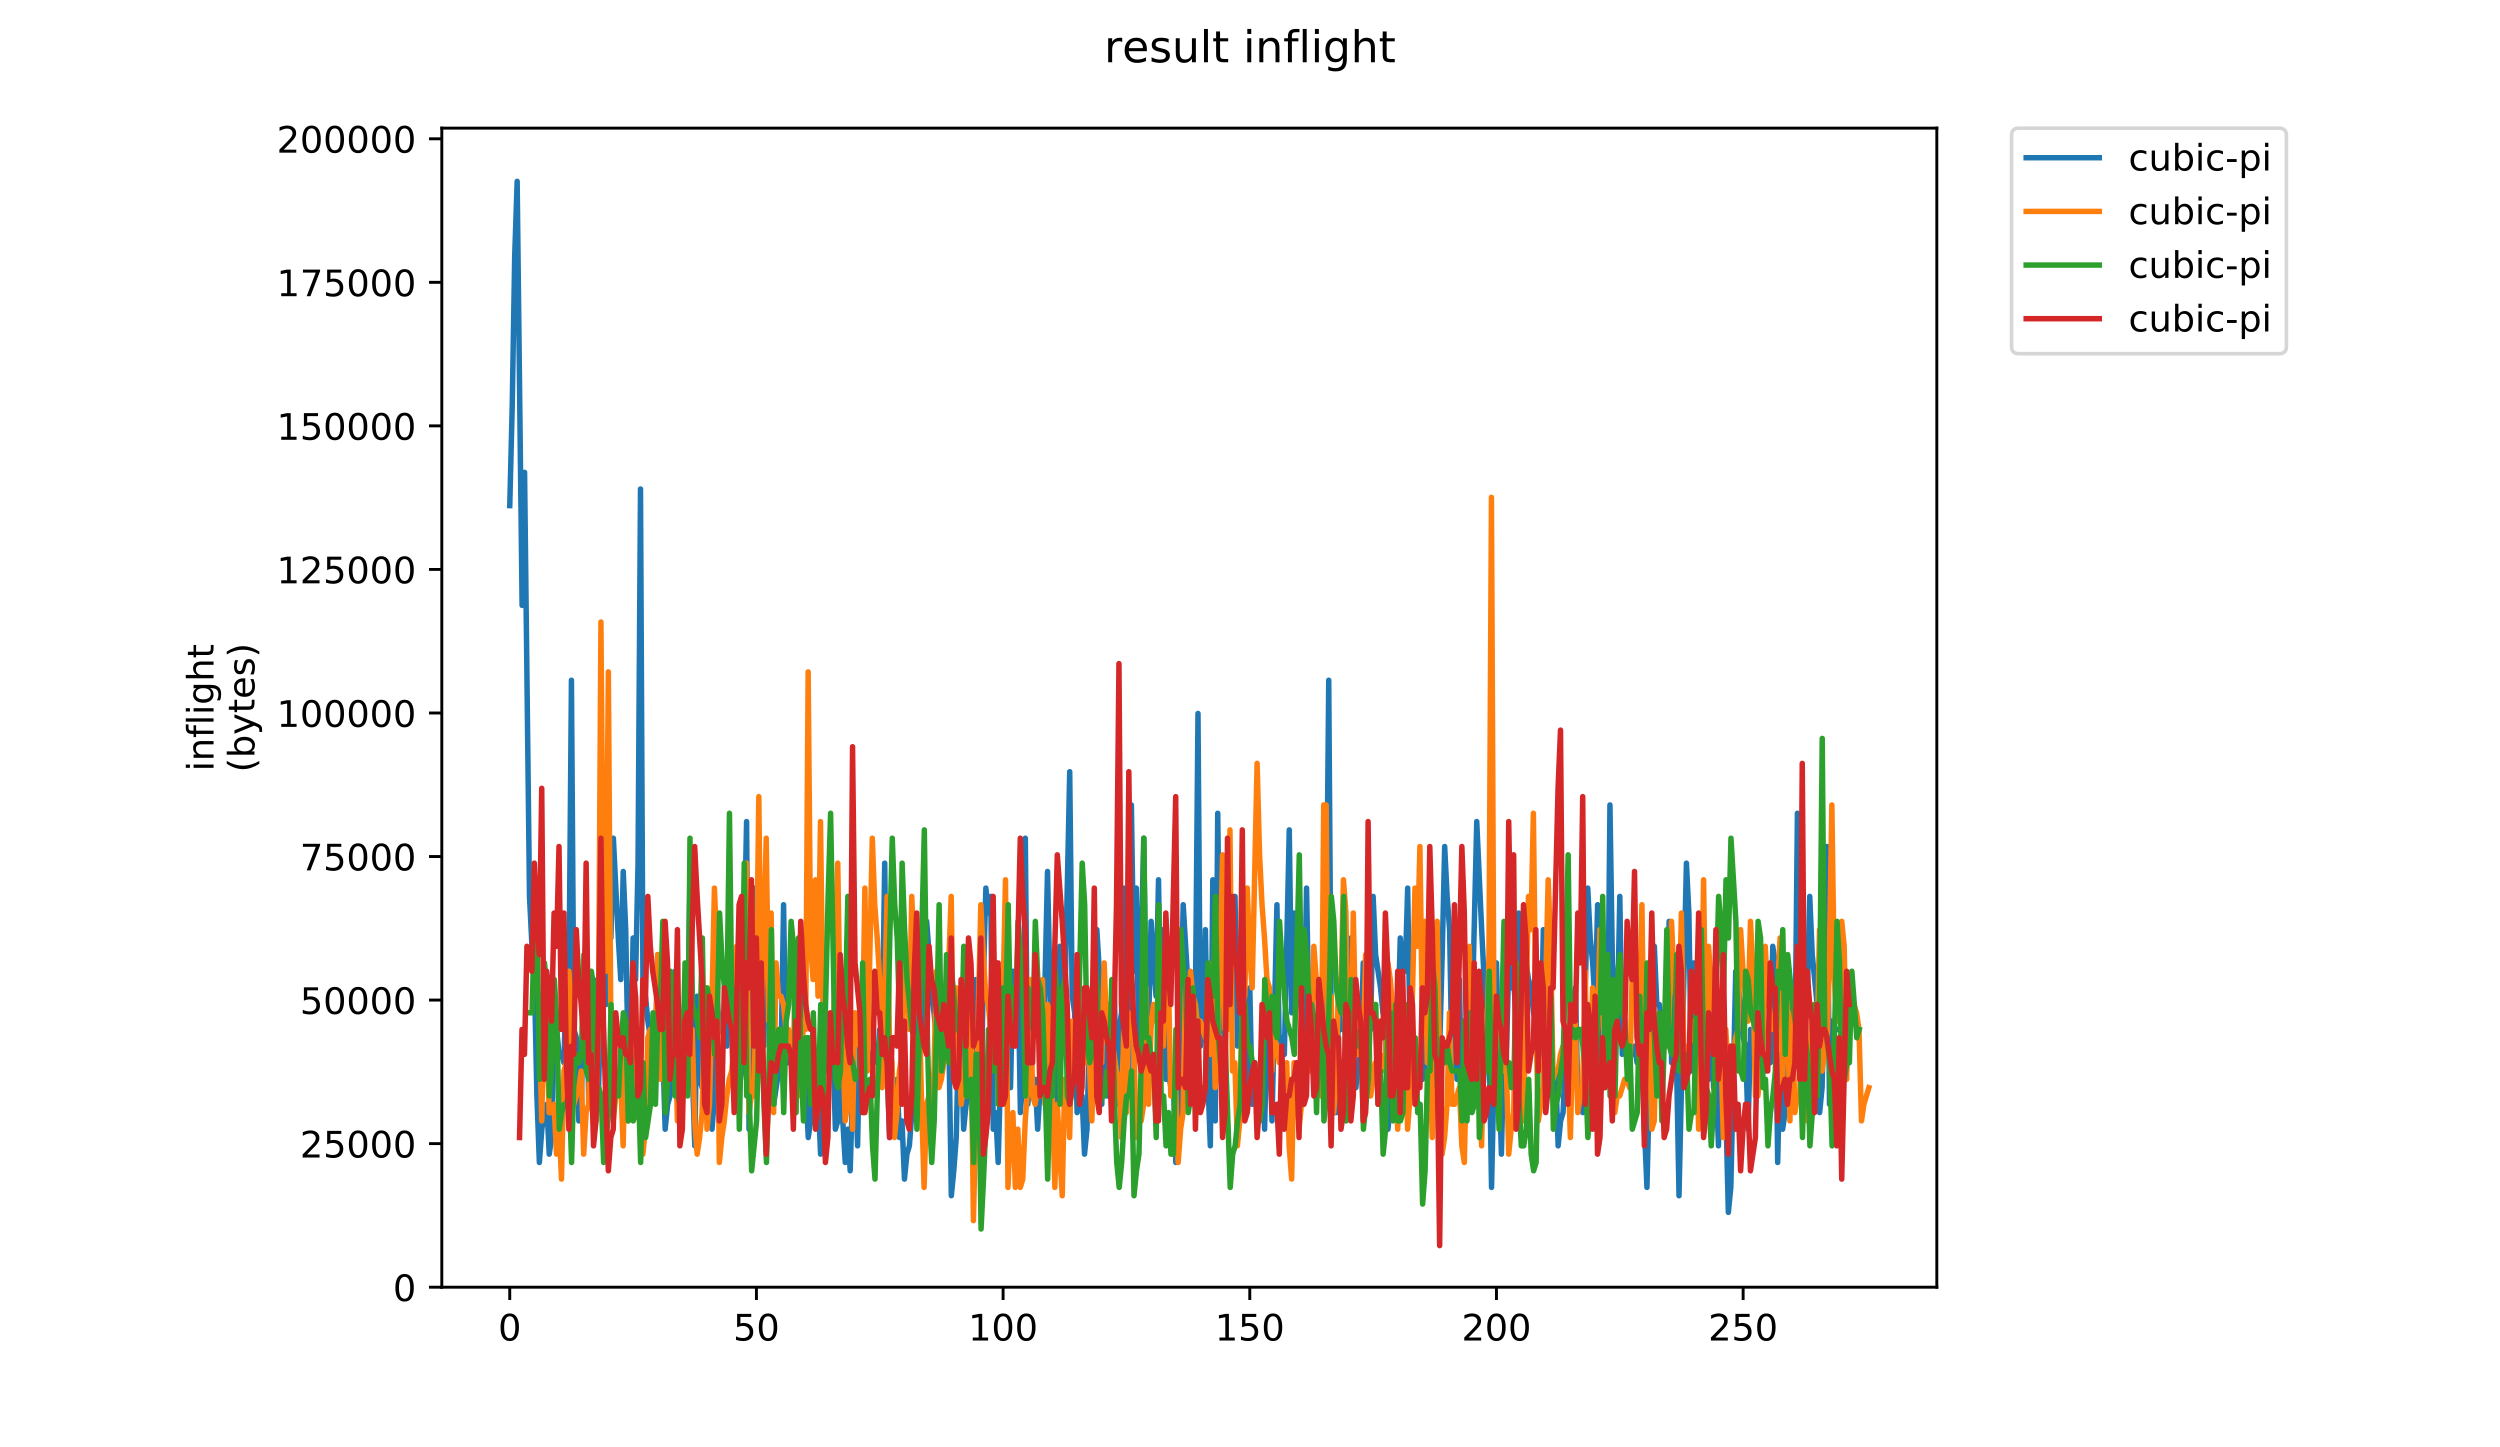 <?xml version="1.0" encoding="utf-8" standalone="no"?>
<!DOCTYPE svg PUBLIC "-//W3C//DTD SVG 1.1//EN"
  "http://www.w3.org/Graphics/SVG/1.1/DTD/svg11.dtd">
<!-- Created with matplotlib (https://matplotlib.org/) -->
<svg height="396pt" version="1.1" viewBox="0 0 684 396" width="684pt" xmlns="http://www.w3.org/2000/svg" xmlns:xlink="http://www.w3.org/1999/xlink">
 <defs>
  <style type="text/css">
*{stroke-linecap:butt;stroke-linejoin:round;}
  </style>
 </defs>
 <g id="figure_1">
  <g id="patch_1">
   <path d="M 0 396 
L 684 396 
L 684 0 
L 0 0 
z
" style="fill:#ffffff;"/>
  </g>
  <g id="axes_1">
   <g id="patch_2">
    <path d="M 120.879 352.174 
L 529.913 352.174 
L 529.913 35.062 
L 120.879 35.062 
z
" style="fill:#ffffff;"/>
   </g>
   <g id="matplotlib.axis_1">
    <g id="xtick_1">
     <g id="line2d_1">
      <defs>
       <path d="M 0 0 
L 0 3.5 
" id="m683ab6c3a5" style="stroke:#000000;stroke-width:0.8;"/>
      </defs>
      <g>
       <use style="stroke:#000000;stroke-width:0.8;" x="139.467" xlink:href="#m683ab6c3a5" y="352.174"/>
      </g>
     </g>
     <g id="text_1">
      <!-- 0 -->
      <defs>
       <path d="M 31.781 66.406 
Q 24.172 66.406 20.328 58.906 
Q 16.5 51.422 16.5 36.375 
Q 16.5 21.391 20.328 13.891 
Q 24.172 6.391 31.781 6.391 
Q 39.453 6.391 43.281 13.891 
Q 47.125 21.391 47.125 36.375 
Q 47.125 51.422 43.281 58.906 
Q 39.453 66.406 31.781 66.406 
z
M 31.781 74.219 
Q 44.047 74.219 50.516 64.516 
Q 56.984 54.828 56.984 36.375 
Q 56.984 17.969 50.516 8.266 
Q 44.047 -1.422 31.781 -1.422 
Q 19.531 -1.422 13.062 8.266 
Q 6.594 17.969 6.594 36.375 
Q 6.594 54.828 13.062 64.516 
Q 19.531 74.219 31.781 74.219 
z
" id="DejaVuSans-48"/>
      </defs>
      <g transform="translate(136.286 366.773)scale(0.1 -0.1)">
       <use xlink:href="#DejaVuSans-48"/>
      </g>
     </g>
    </g>
    <g id="xtick_2">
     <g id="line2d_2">
      <g>
       <use style="stroke:#000000;stroke-width:0.8;" x="206.958" xlink:href="#m683ab6c3a5" y="352.174"/>
      </g>
     </g>
     <g id="text_2">
      <!-- 50 -->
      <defs>
       <path d="M 10.797 72.906 
L 49.516 72.906 
L 49.516 64.594 
L 19.828 64.594 
L 19.828 46.734 
Q 21.969 47.469 24.109 47.828 
Q 26.266 48.188 28.422 48.188 
Q 40.625 48.188 47.75 41.5 
Q 54.891 34.812 54.891 23.391 
Q 54.891 11.625 47.562 5.094 
Q 40.234 -1.422 26.906 -1.422 
Q 22.312 -1.422 17.547 -0.641 
Q 12.797 0.141 7.719 1.703 
L 7.719 11.625 
Q 12.109 9.234 16.797 8.062 
Q 21.484 6.891 26.703 6.891 
Q 35.156 6.891 40.078 11.328 
Q 45.016 15.766 45.016 23.391 
Q 45.016 31 40.078 35.438 
Q 35.156 39.891 26.703 39.891 
Q 22.75 39.891 18.812 39.016 
Q 14.891 38.141 10.797 36.281 
z
" id="DejaVuSans-53"/>
      </defs>
      <g transform="translate(200.595 366.773)scale(0.1 -0.1)">
       <use xlink:href="#DejaVuSans-53"/>
       <use x="63.623" xlink:href="#DejaVuSans-48"/>
      </g>
     </g>
    </g>
    <g id="xtick_3">
     <g id="line2d_3">
      <g>
       <use style="stroke:#000000;stroke-width:0.8;" x="274.449" xlink:href="#m683ab6c3a5" y="352.174"/>
      </g>
     </g>
     <g id="text_3">
      <!-- 100 -->
      <defs>
       <path d="M 12.406 8.297 
L 28.516 8.297 
L 28.516 63.922 
L 10.984 60.406 
L 10.984 69.391 
L 28.422 72.906 
L 38.281 72.906 
L 38.281 8.297 
L 54.391 8.297 
L 54.391 0 
L 12.406 0 
z
" id="DejaVuSans-49"/>
      </defs>
      <g transform="translate(264.905 366.773)scale(0.1 -0.1)">
       <use xlink:href="#DejaVuSans-49"/>
       <use x="63.623" xlink:href="#DejaVuSans-48"/>
       <use x="127.246" xlink:href="#DejaVuSans-48"/>
      </g>
     </g>
    </g>
    <g id="xtick_4">
     <g id="line2d_4">
      <g>
       <use style="stroke:#000000;stroke-width:0.8;" x="341.94" xlink:href="#m683ab6c3a5" y="352.174"/>
      </g>
     </g>
     <g id="text_4">
      <!-- 150 -->
      <g transform="translate(332.396 366.773)scale(0.1 -0.1)">
       <use xlink:href="#DejaVuSans-49"/>
       <use x="63.623" xlink:href="#DejaVuSans-53"/>
       <use x="127.246" xlink:href="#DejaVuSans-48"/>
      </g>
     </g>
    </g>
    <g id="xtick_5">
     <g id="line2d_5">
      <g>
       <use style="stroke:#000000;stroke-width:0.8;" x="409.431" xlink:href="#m683ab6c3a5" y="352.174"/>
      </g>
     </g>
     <g id="text_5">
      <!-- 200 -->
      <defs>
       <path d="M 19.188 8.297 
L 53.609 8.297 
L 53.609 0 
L 7.328 0 
L 7.328 8.297 
Q 12.938 14.109 22.625 23.891 
Q 32.328 33.688 34.812 36.531 
Q 39.547 41.844 41.422 45.531 
Q 43.312 49.219 43.312 52.781 
Q 43.312 58.594 39.234 62.25 
Q 35.156 65.922 28.609 65.922 
Q 23.969 65.922 18.812 64.312 
Q 13.672 62.703 7.812 59.422 
L 7.812 69.391 
Q 13.766 71.781 18.938 73 
Q 24.125 74.219 28.422 74.219 
Q 39.75 74.219 46.484 68.547 
Q 53.219 62.891 53.219 53.422 
Q 53.219 48.922 51.531 44.891 
Q 49.859 40.875 45.406 35.406 
Q 44.188 33.984 37.641 27.219 
Q 31.109 20.453 19.188 8.297 
z
" id="DejaVuSans-50"/>
      </defs>
      <g transform="translate(399.887 366.773)scale(0.1 -0.1)">
       <use xlink:href="#DejaVuSans-50"/>
       <use x="63.623" xlink:href="#DejaVuSans-48"/>
       <use x="127.246" xlink:href="#DejaVuSans-48"/>
      </g>
     </g>
    </g>
    <g id="xtick_6">
     <g id="line2d_6">
      <g>
       <use style="stroke:#000000;stroke-width:0.8;" x="476.922" xlink:href="#m683ab6c3a5" y="352.174"/>
      </g>
     </g>
     <g id="text_6">
      <!-- 250 -->
      <g transform="translate(467.378 366.773)scale(0.1 -0.1)">
       <use xlink:href="#DejaVuSans-50"/>
       <use x="63.623" xlink:href="#DejaVuSans-53"/>
       <use x="127.246" xlink:href="#DejaVuSans-48"/>
      </g>
     </g>
    </g>
   </g>
   <g id="matplotlib.axis_2">
    <g id="ytick_1">
     <g id="line2d_7">
      <defs>
       <path d="M 0 0 
L -3.5 0 
" id="mfd13cbf9af" style="stroke:#000000;stroke-width:0.8;"/>
      </defs>
      <g>
       <use style="stroke:#000000;stroke-width:0.8;" x="120.879" xlink:href="#mfd13cbf9af" y="352.174"/>
      </g>
     </g>
     <g id="text_7">
      <!-- 0 -->
      <g transform="translate(107.516 355.973)scale(0.1 -0.1)">
       <use xlink:href="#DejaVuSans-48"/>
      </g>
     </g>
    </g>
    <g id="ytick_2">
     <g id="line2d_8">
      <g>
       <use style="stroke:#000000;stroke-width:0.8;" x="120.879" xlink:href="#mfd13cbf9af" y="312.899"/>
      </g>
     </g>
     <g id="text_8">
      <!-- 25000 -->
      <g transform="translate(82.066 316.698)scale(0.1 -0.1)">
       <use xlink:href="#DejaVuSans-50"/>
       <use x="63.623" xlink:href="#DejaVuSans-53"/>
       <use x="127.246" xlink:href="#DejaVuSans-48"/>
       <use x="190.869" xlink:href="#DejaVuSans-48"/>
       <use x="254.492" xlink:href="#DejaVuSans-48"/>
      </g>
     </g>
    </g>
    <g id="ytick_3">
     <g id="line2d_9">
      <g>
       <use style="stroke:#000000;stroke-width:0.8;" x="120.879" xlink:href="#mfd13cbf9af" y="273.623"/>
      </g>
     </g>
     <g id="text_9">
      <!-- 50000 -->
      <g transform="translate(82.066 277.423)scale(0.1 -0.1)">
       <use xlink:href="#DejaVuSans-53"/>
       <use x="63.623" xlink:href="#DejaVuSans-48"/>
       <use x="127.246" xlink:href="#DejaVuSans-48"/>
       <use x="190.869" xlink:href="#DejaVuSans-48"/>
       <use x="254.492" xlink:href="#DejaVuSans-48"/>
      </g>
     </g>
    </g>
    <g id="ytick_4">
     <g id="line2d_10">
      <g>
       <use style="stroke:#000000;stroke-width:0.8;" x="120.879" xlink:href="#mfd13cbf9af" y="234.348"/>
      </g>
     </g>
     <g id="text_10">
      <!-- 75000 -->
      <defs>
       <path d="M 8.203 72.906 
L 55.078 72.906 
L 55.078 68.703 
L 28.609 0 
L 18.312 0 
L 43.219 64.594 
L 8.203 64.594 
z
" id="DejaVuSans-55"/>
      </defs>
      <g transform="translate(82.066 238.147)scale(0.1 -0.1)">
       <use xlink:href="#DejaVuSans-55"/>
       <use x="63.623" xlink:href="#DejaVuSans-53"/>
       <use x="127.246" xlink:href="#DejaVuSans-48"/>
       <use x="190.869" xlink:href="#DejaVuSans-48"/>
       <use x="254.492" xlink:href="#DejaVuSans-48"/>
      </g>
     </g>
    </g>
    <g id="ytick_5">
     <g id="line2d_11">
      <g>
       <use style="stroke:#000000;stroke-width:0.8;" x="120.879" xlink:href="#mfd13cbf9af" y="195.072"/>
      </g>
     </g>
     <g id="text_11">
      <!-- 100000 -->
      <g transform="translate(75.704 198.872)scale(0.1 -0.1)">
       <use xlink:href="#DejaVuSans-49"/>
       <use x="63.623" xlink:href="#DejaVuSans-48"/>
       <use x="127.246" xlink:href="#DejaVuSans-48"/>
       <use x="190.869" xlink:href="#DejaVuSans-48"/>
       <use x="254.492" xlink:href="#DejaVuSans-48"/>
       <use x="318.115" xlink:href="#DejaVuSans-48"/>
      </g>
     </g>
    </g>
    <g id="ytick_6">
     <g id="line2d_12">
      <g>
       <use style="stroke:#000000;stroke-width:0.8;" x="120.879" xlink:href="#mfd13cbf9af" y="155.797"/>
      </g>
     </g>
     <g id="text_12">
      <!-- 125000 -->
      <g transform="translate(75.704 159.596)scale(0.1 -0.1)">
       <use xlink:href="#DejaVuSans-49"/>
       <use x="63.623" xlink:href="#DejaVuSans-50"/>
       <use x="127.246" xlink:href="#DejaVuSans-53"/>
       <use x="190.869" xlink:href="#DejaVuSans-48"/>
       <use x="254.492" xlink:href="#DejaVuSans-48"/>
       <use x="318.115" xlink:href="#DejaVuSans-48"/>
      </g>
     </g>
    </g>
    <g id="ytick_7">
     <g id="line2d_13">
      <g>
       <use style="stroke:#000000;stroke-width:0.8;" x="120.879" xlink:href="#mfd13cbf9af" y="116.522"/>
      </g>
     </g>
     <g id="text_13">
      <!-- 150000 -->
      <g transform="translate(75.704 120.321)scale(0.1 -0.1)">
       <use xlink:href="#DejaVuSans-49"/>
       <use x="63.623" xlink:href="#DejaVuSans-53"/>
       <use x="127.246" xlink:href="#DejaVuSans-48"/>
       <use x="190.869" xlink:href="#DejaVuSans-48"/>
       <use x="254.492" xlink:href="#DejaVuSans-48"/>
       <use x="318.115" xlink:href="#DejaVuSans-48"/>
      </g>
     </g>
    </g>
    <g id="ytick_8">
     <g id="line2d_14">
      <g>
       <use style="stroke:#000000;stroke-width:0.8;" x="120.879" xlink:href="#mfd13cbf9af" y="77.246"/>
      </g>
     </g>
     <g id="text_14">
      <!-- 175000 -->
      <g transform="translate(75.704 81.045)scale(0.1 -0.1)">
       <use xlink:href="#DejaVuSans-49"/>
       <use x="63.623" xlink:href="#DejaVuSans-55"/>
       <use x="127.246" xlink:href="#DejaVuSans-53"/>
       <use x="190.869" xlink:href="#DejaVuSans-48"/>
       <use x="254.492" xlink:href="#DejaVuSans-48"/>
       <use x="318.115" xlink:href="#DejaVuSans-48"/>
      </g>
     </g>
    </g>
    <g id="ytick_9">
     <g id="line2d_15">
      <g>
       <use style="stroke:#000000;stroke-width:0.8;" x="120.879" xlink:href="#mfd13cbf9af" y="37.971"/>
      </g>
     </g>
     <g id="text_15">
      <!-- 200000 -->
      <g transform="translate(75.704 41.77)scale(0.1 -0.1)">
       <use xlink:href="#DejaVuSans-50"/>
       <use x="63.623" xlink:href="#DejaVuSans-48"/>
       <use x="127.246" xlink:href="#DejaVuSans-48"/>
       <use x="190.869" xlink:href="#DejaVuSans-48"/>
       <use x="254.492" xlink:href="#DejaVuSans-48"/>
       <use x="318.115" xlink:href="#DejaVuSans-48"/>
      </g>
     </g>
    </g>
    <g id="text_16">
     <!-- inflight -->
     <defs>
      <path d="M 9.422 54.688 
L 18.406 54.688 
L 18.406 0 
L 9.422 0 
z
M 9.422 75.984 
L 18.406 75.984 
L 18.406 64.594 
L 9.422 64.594 
z
" id="DejaVuSans-105"/>
      <path d="M 54.891 33.016 
L 54.891 0 
L 45.906 0 
L 45.906 32.719 
Q 45.906 40.484 42.875 44.328 
Q 39.844 48.188 33.797 48.188 
Q 26.516 48.188 22.312 43.547 
Q 18.109 38.922 18.109 30.906 
L 18.109 0 
L 9.078 0 
L 9.078 54.688 
L 18.109 54.688 
L 18.109 46.188 
Q 21.344 51.125 25.703 53.562 
Q 30.078 56 35.797 56 
Q 45.219 56 50.047 50.172 
Q 54.891 44.344 54.891 33.016 
z
" id="DejaVuSans-110"/>
      <path d="M 37.109 75.984 
L 37.109 68.5 
L 28.516 68.5 
Q 23.688 68.5 21.797 66.547 
Q 19.922 64.594 19.922 59.516 
L 19.922 54.688 
L 34.719 54.688 
L 34.719 47.703 
L 19.922 47.703 
L 19.922 0 
L 10.891 0 
L 10.891 47.703 
L 2.297 47.703 
L 2.297 54.688 
L 10.891 54.688 
L 10.891 58.5 
Q 10.891 67.625 15.141 71.797 
Q 19.391 75.984 28.609 75.984 
z
" id="DejaVuSans-102"/>
      <path d="M 9.422 75.984 
L 18.406 75.984 
L 18.406 0 
L 9.422 0 
z
" id="DejaVuSans-108"/>
      <path d="M 45.406 27.984 
Q 45.406 37.75 41.375 43.109 
Q 37.359 48.484 30.078 48.484 
Q 22.859 48.484 18.828 43.109 
Q 14.797 37.75 14.797 27.984 
Q 14.797 18.266 18.828 12.891 
Q 22.859 7.516 30.078 7.516 
Q 37.359 7.516 41.375 12.891 
Q 45.406 18.266 45.406 27.984 
z
M 54.391 6.781 
Q 54.391 -7.172 48.188 -13.984 
Q 42 -20.797 29.203 -20.797 
Q 24.469 -20.797 20.266 -20.094 
Q 16.062 -19.391 12.109 -17.922 
L 12.109 -9.188 
Q 16.062 -11.328 19.922 -12.344 
Q 23.781 -13.375 27.781 -13.375 
Q 36.625 -13.375 41.016 -8.766 
Q 45.406 -4.156 45.406 5.172 
L 45.406 9.625 
Q 42.625 4.781 38.281 2.391 
Q 33.938 0 27.875 0 
Q 17.828 0 11.672 7.656 
Q 5.516 15.328 5.516 27.984 
Q 5.516 40.672 11.672 48.328 
Q 17.828 56 27.875 56 
Q 33.938 56 38.281 53.609 
Q 42.625 51.219 45.406 46.391 
L 45.406 54.688 
L 54.391 54.688 
z
" id="DejaVuSans-103"/>
      <path d="M 54.891 33.016 
L 54.891 0 
L 45.906 0 
L 45.906 32.719 
Q 45.906 40.484 42.875 44.328 
Q 39.844 48.188 33.797 48.188 
Q 26.516 48.188 22.312 43.547 
Q 18.109 38.922 18.109 30.906 
L 18.109 0 
L 9.078 0 
L 9.078 75.984 
L 18.109 75.984 
L 18.109 46.188 
Q 21.344 51.125 25.703 53.562 
Q 30.078 56 35.797 56 
Q 45.219 56 50.047 50.172 
Q 54.891 44.344 54.891 33.016 
z
" id="DejaVuSans-104"/>
      <path d="M 18.312 70.219 
L 18.312 54.688 
L 36.812 54.688 
L 36.812 47.703 
L 18.312 47.703 
L 18.312 18.016 
Q 18.312 11.328 20.141 9.422 
Q 21.969 7.516 27.594 7.516 
L 36.812 7.516 
L 36.812 0 
L 27.594 0 
Q 17.188 0 13.234 3.875 
Q 9.281 7.766 9.281 18.016 
L 9.281 47.703 
L 2.688 47.703 
L 2.688 54.688 
L 9.281 54.688 
L 9.281 70.219 
z
" id="DejaVuSans-116"/>
     </defs>
     <g transform="translate(58.426 211.018)rotate(-90)scale(0.1 -0.1)">
      <use xlink:href="#DejaVuSans-105"/>
      <use x="27.783" xlink:href="#DejaVuSans-110"/>
      <use x="91.162" xlink:href="#DejaVuSans-102"/>
      <use x="126.367" xlink:href="#DejaVuSans-108"/>
      <use x="154.15" xlink:href="#DejaVuSans-105"/>
      <use x="181.934" xlink:href="#DejaVuSans-103"/>
      <use x="245.41" xlink:href="#DejaVuSans-104"/>
      <use x="308.789" xlink:href="#DejaVuSans-116"/>
     </g>
     <!-- (bytes) -->
     <defs>
      <path d="M 31 75.875 
Q 24.469 64.656 21.281 53.656 
Q 18.109 42.672 18.109 31.391 
Q 18.109 20.125 21.312 9.062 
Q 24.516 -2 31 -13.188 
L 23.188 -13.188 
Q 15.875 -1.703 12.234 9.375 
Q 8.594 20.453 8.594 31.391 
Q 8.594 42.281 12.203 53.312 
Q 15.828 64.359 23.188 75.875 
z
" id="DejaVuSans-40"/>
      <path d="M 48.688 27.297 
Q 48.688 37.203 44.609 42.844 
Q 40.531 48.484 33.406 48.484 
Q 26.266 48.484 22.188 42.844 
Q 18.109 37.203 18.109 27.297 
Q 18.109 17.391 22.188 11.75 
Q 26.266 6.109 33.406 6.109 
Q 40.531 6.109 44.609 11.75 
Q 48.688 17.391 48.688 27.297 
z
M 18.109 46.391 
Q 20.953 51.266 25.266 53.625 
Q 29.594 56 35.594 56 
Q 45.562 56 51.781 48.094 
Q 58.016 40.188 58.016 27.297 
Q 58.016 14.406 51.781 6.484 
Q 45.562 -1.422 35.594 -1.422 
Q 29.594 -1.422 25.266 0.953 
Q 20.953 3.328 18.109 8.203 
L 18.109 0 
L 9.078 0 
L 9.078 75.984 
L 18.109 75.984 
z
" id="DejaVuSans-98"/>
      <path d="M 32.172 -5.078 
Q 28.375 -14.844 24.75 -17.812 
Q 21.141 -20.797 15.094 -20.797 
L 7.906 -20.797 
L 7.906 -13.281 
L 13.188 -13.281 
Q 16.891 -13.281 18.938 -11.516 
Q 21 -9.766 23.484 -3.219 
L 25.094 0.875 
L 2.984 54.688 
L 12.5 54.688 
L 29.594 11.922 
L 46.688 54.688 
L 56.203 54.688 
z
" id="DejaVuSans-121"/>
      <path d="M 56.203 29.594 
L 56.203 25.203 
L 14.891 25.203 
Q 15.484 15.922 20.484 11.062 
Q 25.484 6.203 34.422 6.203 
Q 39.594 6.203 44.453 7.469 
Q 49.312 8.734 54.109 11.281 
L 54.109 2.781 
Q 49.266 0.734 44.188 -0.344 
Q 39.109 -1.422 33.891 -1.422 
Q 20.797 -1.422 13.156 6.188 
Q 5.516 13.812 5.516 26.812 
Q 5.516 40.234 12.766 48.109 
Q 20.016 56 32.328 56 
Q 43.359 56 49.781 48.891 
Q 56.203 41.797 56.203 29.594 
z
M 47.219 32.234 
Q 47.125 39.594 43.094 43.984 
Q 39.062 48.391 32.422 48.391 
Q 24.906 48.391 20.391 44.141 
Q 15.875 39.891 15.188 32.172 
z
" id="DejaVuSans-101"/>
      <path d="M 44.281 53.078 
L 44.281 44.578 
Q 40.484 46.531 36.375 47.5 
Q 32.281 48.484 27.875 48.484 
Q 21.188 48.484 17.844 46.438 
Q 14.5 44.391 14.5 40.281 
Q 14.5 37.156 16.891 35.375 
Q 19.281 33.594 26.516 31.984 
L 29.594 31.297 
Q 39.156 29.25 43.188 25.516 
Q 47.219 21.781 47.219 15.094 
Q 47.219 7.469 41.188 3.016 
Q 35.156 -1.422 24.609 -1.422 
Q 20.219 -1.422 15.453 -0.562 
Q 10.688 0.297 5.422 2 
L 5.422 11.281 
Q 10.406 8.688 15.234 7.391 
Q 20.062 6.109 24.812 6.109 
Q 31.156 6.109 34.562 8.281 
Q 37.984 10.453 37.984 14.406 
Q 37.984 18.062 35.516 20.016 
Q 33.062 21.969 24.703 23.781 
L 21.578 24.516 
Q 13.234 26.266 9.516 29.906 
Q 5.812 33.547 5.812 39.891 
Q 5.812 47.609 11.281 51.797 
Q 16.75 56 26.812 56 
Q 31.781 56 36.172 55.266 
Q 40.578 54.547 44.281 53.078 
z
" id="DejaVuSans-115"/>
      <path d="M 8.016 75.875 
L 15.828 75.875 
Q 23.141 64.359 26.781 53.312 
Q 30.422 42.281 30.422 31.391 
Q 30.422 20.453 26.781 9.375 
Q 23.141 -1.703 15.828 -13.188 
L 8.016 -13.188 
Q 14.5 -2 17.703 9.062 
Q 20.906 20.125 20.906 31.391 
Q 20.906 42.672 17.703 53.656 
Q 14.5 64.656 8.016 75.875 
z
" id="DejaVuSans-41"/>
     </defs>
     <g transform="translate(69.624 211.295)rotate(-90)scale(0.1 -0.1)">
      <use xlink:href="#DejaVuSans-40"/>
      <use x="39.014" xlink:href="#DejaVuSans-98"/>
      <use x="102.49" xlink:href="#DejaVuSans-121"/>
      <use x="161.67" xlink:href="#DejaVuSans-116"/>
      <use x="200.879" xlink:href="#DejaVuSans-101"/>
      <use x="262.402" xlink:href="#DejaVuSans-115"/>
      <use x="314.502" xlink:href="#DejaVuSans-41"/>
     </g>
    </g>
   </g>
   <g id="line2d_16">
    <path clip-path="url(#pa8ec3f6e4c)" d="M 139.471 138.34 
L 140.146 111.042 
L 140.821 70.095 
L 141.496 49.621 
L 142.846 165.638 
L 143.521 129.241 
L 144.87 245.257 
L 145.545 258.906 
L 146.22 268.005 
L 146.895 299.853 
L 147.57 318.052 
L 148.245 308.952 
L 148.92 304.403 
L 149.595 302.128 
L 150.27 315.777 
L 150.945 311.227 
L 151.619 281.654 
L 152.294 281.654 
L 152.969 288.479 
L 153.644 288.479 
L 154.319 290.754 
L 154.994 261.181 
L 155.669 268.005 
L 156.344 186.111 
L 157.019 281.654 
L 157.694 283.929 
L 158.369 306.678 
L 159.043 302.128 
L 159.718 270.28 
L 160.393 256.631 
L 161.068 302.128 
L 161.743 293.029 
L 162.418 268.005 
L 163.093 274.83 
L 163.768 297.578 
L 164.443 272.555 
L 165.118 238.433 
L 165.793 274.83 
L 166.467 245.257 
L 167.142 256.631 
L 167.817 229.333 
L 169.167 256.631 
L 169.842 268.005 
L 170.517 238.433 
L 171.192 254.356 
L 171.867 290.754 
L 172.542 293.029 
L 173.217 256.631 
L 173.891 268.005 
L 174.566 236.158 
L 175.241 133.79 
L 175.916 270.28 
L 176.591 272.555 
L 177.266 279.38 
L 178.616 288.479 
L 179.291 288.479 
L 179.966 261.181 
L 180.641 286.204 
L 181.315 286.204 
L 181.99 308.952 
L 182.665 302.128 
L 183.34 299.853 
L 184.015 290.754 
L 184.69 265.731 
L 186.04 279.38 
L 186.715 283.929 
L 187.39 286.204 
L 188.065 293.029 
L 188.739 242.982 
L 189.414 293.029 
L 190.089 313.502 
L 190.764 272.555 
L 191.439 295.303 
L 192.114 297.578 
L 192.789 270.28 
L 193.464 274.83 
L 194.139 281.654 
L 194.814 308.952 
L 195.489 299.853 
L 196.163 272.555 
L 196.838 281.654 
L 197.513 281.654 
L 198.863 286.204 
L 199.538 258.906 
L 200.213 272.555 
L 200.888 299.853 
L 201.563 297.578 
L 202.238 297.578 
L 202.913 293.029 
L 204.262 224.784 
L 204.937 308.952 
L 205.612 268.005 
L 206.287 242.982 
L 206.962 286.204 
L 207.637 288.479 
L 208.312 286.204 
L 208.987 286.204 
L 209.662 245.257 
L 210.337 265.731 
L 211.011 272.555 
L 211.686 302.128 
L 213.711 288.479 
L 214.386 247.532 
L 215.061 290.754 
L 216.411 290.754 
L 217.086 286.204 
L 217.761 288.479 
L 218.435 258.906 
L 219.11 265.731 
L 219.785 295.303 
L 220.46 297.578 
L 221.135 311.227 
L 221.81 306.678 
L 222.485 297.578 
L 223.16 297.578 
L 223.835 299.853 
L 224.51 315.777 
L 225.185 286.204 
L 225.859 293.029 
L 226.534 293.029 
L 227.209 286.204 
L 227.884 286.204 
L 228.559 308.952 
L 229.234 306.678 
L 229.909 279.38 
L 230.584 306.678 
L 231.259 318.052 
L 231.934 308.952 
L 232.609 320.327 
L 233.283 297.578 
L 233.958 293.029 
L 234.633 313.502 
L 235.308 279.38 
L 235.983 286.204 
L 236.658 283.929 
L 237.333 288.479 
L 238.008 290.754 
L 239.358 286.204 
L 240.033 290.754 
L 240.707 281.654 
L 241.382 281.654 
L 242.057 236.158 
L 242.732 293.029 
L 243.407 311.227 
L 244.082 304.403 
L 245.432 295.303 
L 246.107 311.227 
L 246.782 306.678 
L 247.457 322.601 
L 248.131 315.777 
L 248.806 313.502 
L 249.481 304.403 
L 250.156 302.128 
L 250.831 265.731 
L 251.506 261.181 
L 252.181 274.83 
L 252.856 281.654 
L 253.531 252.082 
L 254.206 261.181 
L 254.881 272.555 
L 255.555 277.105 
L 256.23 283.929 
L 256.905 288.479 
L 257.58 279.38 
L 258.255 281.654 
L 258.93 281.654 
L 259.605 283.929 
L 260.28 327.151 
L 260.955 320.327 
L 261.63 311.227 
L 262.305 281.654 
L 262.979 286.204 
L 263.654 308.952 
L 264.329 302.128 
L 265.004 299.853 
L 265.679 272.555 
L 266.354 299.853 
L 267.029 268.005 
L 267.704 302.128 
L 268.379 299.853 
L 269.054 268.005 
L 269.729 242.982 
L 270.403 249.807 
L 271.078 245.257 
L 271.753 308.952 
L 272.428 304.403 
L 273.103 318.052 
L 273.778 293.029 
L 274.453 288.479 
L 275.128 288.479 
L 275.803 256.631 
L 276.478 297.578 
L 277.153 265.731 
L 277.827 277.105 
L 278.502 263.456 
L 279.177 304.403 
L 279.852 295.303 
L 280.527 229.333 
L 281.202 302.128 
L 281.877 295.303 
L 282.552 297.578 
L 283.227 295.303 
L 283.902 308.952 
L 284.577 297.578 
L 285.251 297.578 
L 286.601 238.433 
L 287.276 270.28 
L 287.951 290.754 
L 288.626 315.777 
L 289.301 293.029 
L 289.976 258.906 
L 290.651 270.28 
L 291.326 274.83 
L 292.675 211.135 
L 293.35 272.555 
L 294.025 277.105 
L 294.7 304.403 
L 296.05 299.853 
L 296.725 315.777 
L 297.4 308.952 
L 298.075 281.654 
L 298.75 288.479 
L 299.425 288.479 
L 300.1 254.356 
L 300.774 265.731 
L 301.449 302.128 
L 302.124 270.28 
L 302.799 299.853 
L 303.474 299.853 
L 304.149 297.578 
L 304.824 268.005 
L 305.499 302.128 
L 306.174 281.654 
L 306.849 277.105 
L 307.524 242.982 
L 308.198 288.479 
L 308.873 293.029 
L 309.548 220.234 
L 310.223 265.731 
L 310.898 242.982 
L 311.573 288.479 
L 312.923 229.333 
L 313.598 279.38 
L 314.273 279.38 
L 314.948 252.082 
L 315.622 263.456 
L 316.297 272.555 
L 316.972 240.707 
L 317.647 283.929 
L 318.322 254.356 
L 318.997 295.303 
L 319.672 293.029 
L 320.347 297.578 
L 321.022 295.303 
L 321.697 318.052 
L 322.372 311.227 
L 323.721 247.532 
L 325.071 270.28 
L 325.746 302.128 
L 326.421 299.853 
L 327.096 270.28 
L 327.771 195.211 
L 328.446 286.204 
L 329.121 281.654 
L 329.796 254.356 
L 330.47 295.303 
L 331.145 313.502 
L 331.82 240.707 
L 332.495 306.678 
L 333.17 222.509 
L 333.845 274.83 
L 334.52 281.654 
L 335.195 283.929 
L 335.87 249.807 
L 336.545 263.456 
L 337.22 270.28 
L 337.894 245.257 
L 338.569 286.204 
L 339.244 256.631 
L 339.919 265.731 
L 340.594 297.578 
L 341.269 302.128 
L 341.944 270.28 
L 342.619 302.128 
L 343.969 293.029 
L 344.644 295.303 
L 345.318 290.754 
L 345.993 308.952 
L 346.668 279.38 
L 347.343 283.929 
L 348.018 306.678 
L 349.368 247.532 
L 350.043 288.479 
L 350.718 283.929 
L 351.393 288.479 
L 352.742 227.058 
L 353.417 277.105 
L 354.092 249.807 
L 354.767 258.906 
L 355.442 270.28 
L 356.117 277.105 
L 356.792 281.654 
L 357.467 242.982 
L 358.142 279.38 
L 358.817 279.38 
L 359.492 286.204 
L 360.166 286.204 
L 360.841 290.754 
L 361.516 286.204 
L 362.191 288.479 
L 362.866 261.181 
L 363.541 186.111 
L 364.216 281.654 
L 364.891 304.403 
L 365.566 304.403 
L 366.241 274.83 
L 366.916 281.654 
L 367.59 281.654 
L 368.265 279.38 
L 368.94 283.929 
L 369.615 256.631 
L 370.29 295.303 
L 370.965 297.578 
L 371.64 290.754 
L 372.315 288.479 
L 372.99 263.456 
L 373.665 270.28 
L 374.34 274.83 
L 375.014 281.654 
L 375.689 245.257 
L 376.364 261.181 
L 377.714 270.28 
L 378.389 277.105 
L 379.064 279.38 
L 379.739 308.952 
L 380.414 302.128 
L 381.089 274.83 
L 381.764 277.105 
L 382.438 281.654 
L 383.113 256.631 
L 383.788 265.731 
L 384.463 265.731 
L 385.138 242.982 
L 385.813 286.204 
L 386.488 290.754 
L 387.163 293.029 
L 388.513 293.029 
L 389.188 295.303 
L 389.862 261.181 
L 390.537 295.303 
L 391.212 270.28 
L 391.887 277.105 
L 392.562 279.38 
L 393.237 283.929 
L 393.912 286.204 
L 394.587 261.181 
L 395.262 231.608 
L 395.937 245.257 
L 396.612 254.356 
L 397.286 293.029 
L 397.961 265.731 
L 398.636 295.303 
L 399.311 268.005 
L 399.986 308.952 
L 400.661 279.38 
L 401.336 283.929 
L 402.011 290.754 
L 402.686 281.654 
L 404.036 224.784 
L 405.385 254.356 
L 406.06 268.005 
L 406.735 274.83 
L 407.41 283.929 
L 408.085 324.876 
L 409.435 263.456 
L 410.11 293.029 
L 410.785 315.777 
L 411.46 286.204 
L 412.134 288.479 
L 412.809 263.456 
L 413.484 270.28 
L 414.159 268.005 
L 414.834 279.38 
L 415.509 249.807 
L 416.184 256.631 
L 416.859 295.303 
L 417.534 263.456 
L 418.209 268.005 
L 418.884 270.28 
L 419.558 277.105 
L 420.233 279.38 
L 420.908 286.204 
L 421.583 288.479 
L 422.258 254.356 
L 422.933 295.303 
L 423.608 293.029 
L 425.633 293.029 
L 426.308 313.502 
L 426.982 306.678 
L 427.657 304.403 
L 428.332 288.479 
L 429.007 299.853 
L 429.682 302.128 
L 430.357 274.83 
L 431.032 270.28 
L 431.707 299.853 
L 433.057 304.403 
L 433.732 270.28 
L 434.406 242.982 
L 435.081 256.631 
L 435.756 263.456 
L 436.431 274.83 
L 437.106 247.532 
L 437.781 290.754 
L 439.131 286.204 
L 439.806 290.754 
L 440.481 220.234 
L 441.156 263.456 
L 441.83 272.555 
L 442.505 279.38 
L 443.18 245.257 
L 443.855 288.479 
L 444.53 286.204 
L 445.205 288.479 
L 446.555 288.479 
L 447.23 286.204 
L 447.905 290.754 
L 448.58 286.204 
L 449.254 288.479 
L 449.929 308.952 
L 450.604 324.876 
L 451.279 297.578 
L 451.954 290.754 
L 452.629 258.906 
L 453.304 274.83 
L 453.979 274.83 
L 454.654 279.38 
L 456.004 283.929 
L 456.678 252.082 
L 457.353 290.754 
L 458.028 261.181 
L 458.703 290.754 
L 459.378 327.151 
L 461.403 236.158 
L 462.078 249.807 
L 462.753 293.029 
L 463.428 263.456 
L 464.102 272.555 
L 464.777 297.578 
L 466.127 293.029 
L 466.802 293.029 
L 467.477 295.303 
L 468.152 265.731 
L 468.827 297.578 
L 469.502 295.303 
L 470.177 313.502 
L 470.852 281.654 
L 471.526 306.678 
L 472.201 304.403 
L 472.876 331.701 
L 473.551 324.876 
L 474.901 265.731 
L 476.251 274.83 
L 476.926 283.929 
L 477.601 286.204 
L 478.276 308.952 
L 478.95 281.654 
L 479.625 283.929 
L 480.3 283.929 
L 480.975 286.204 
L 481.65 290.754 
L 482.325 293.029 
L 483 293.029 
L 483.675 290.754 
L 484.35 290.754 
L 485.025 258.906 
L 485.7 263.456 
L 486.374 318.052 
L 487.049 288.479 
L 487.724 308.952 
L 488.399 304.403 
L 489.074 274.83 
L 489.749 274.83 
L 491.099 288.479 
L 491.774 222.509 
L 492.449 295.303 
L 493.124 263.456 
L 493.798 270.28 
L 494.473 272.555 
L 495.148 245.257 
L 495.823 261.181 
L 497.173 274.83 
L 497.848 304.403 
L 498.523 297.578 
L 499.198 268.005 
L 499.873 231.608 
L 500.548 302.128 
L 501.223 279.38 
L 501.897 281.654 
L 503.247 281.654 
L 503.247 281.654 
" style="fill:none;stroke:#1f77b4;stroke-linecap:square;stroke-width:1.5;"/>
   </g>
   <g id="line2d_17">
    <path clip-path="url(#pa8ec3f6e4c)" d="M 147.544 279.38 
L 148.219 306.678 
L 148.894 274.83 
L 149.569 279.38 
L 150.244 304.403 
L 150.919 304.403 
L 151.594 302.128 
L 152.269 315.777 
L 152.944 306.678 
L 153.619 322.601 
L 154.293 293.029 
L 154.968 290.754 
L 155.643 265.731 
L 156.318 274.83 
L 156.993 302.128 
L 158.343 297.578 
L 159.018 293.029 
L 159.693 315.777 
L 160.368 304.403 
L 161.043 302.128 
L 161.717 272.555 
L 162.392 279.38 
L 163.067 306.678 
L 163.742 279.38 
L 164.417 170.188 
L 165.092 256.631 
L 165.767 265.731 
L 166.442 183.837 
L 167.117 279.38 
L 167.792 306.678 
L 169.141 293.029 
L 169.816 295.303 
L 170.491 313.502 
L 171.166 283.929 
L 171.841 306.678 
L 172.516 304.403 
L 173.191 299.853 
L 173.866 272.555 
L 174.541 302.128 
L 175.216 297.578 
L 175.891 315.777 
L 176.565 308.952 
L 177.24 283.929 
L 177.915 281.654 
L 178.59 283.929 
L 179.265 288.479 
L 179.94 261.181 
L 180.615 295.303 
L 181.29 263.456 
L 181.965 297.578 
L 182.64 265.731 
L 183.315 277.105 
L 183.989 279.38 
L 184.664 279.38 
L 185.339 306.678 
L 186.014 277.105 
L 186.689 283.929 
L 187.364 283.929 
L 188.039 286.204 
L 189.389 281.654 
L 190.064 306.678 
L 190.739 315.777 
L 191.413 311.227 
L 192.088 304.403 
L 192.763 277.105 
L 193.438 308.952 
L 194.113 302.128 
L 194.788 274.83 
L 195.463 242.982 
L 196.138 258.906 
L 196.813 318.052 
L 197.488 311.227 
L 198.163 306.678 
L 198.837 299.853 
L 199.512 295.303 
L 200.187 293.029 
L 200.862 286.204 
L 201.537 258.906 
L 202.212 265.731 
L 202.887 277.105 
L 203.562 279.38 
L 204.237 236.158 
L 204.912 304.403 
L 205.587 299.853 
L 206.261 299.853 
L 206.936 270.28 
L 207.611 217.959 
L 208.286 281.654 
L 209.636 229.333 
L 210.311 279.38 
L 210.986 249.807 
L 211.661 304.403 
L 212.336 263.456 
L 213.011 272.555 
L 213.685 272.555 
L 214.36 274.83 
L 215.035 281.654 
L 215.71 281.654 
L 216.385 288.479 
L 217.06 288.479 
L 217.735 263.456 
L 218.41 270.28 
L 219.085 299.853 
L 219.76 279.38 
L 220.435 281.654 
L 221.109 183.837 
L 221.784 258.906 
L 222.459 268.005 
L 223.134 240.707 
L 223.809 272.555 
L 224.484 224.784 
L 225.159 274.83 
L 225.834 283.929 
L 226.509 286.204 
L 227.184 286.204 
L 227.859 288.479 
L 229.208 236.158 
L 229.883 279.38 
L 230.558 283.929 
L 231.233 306.678 
L 231.908 302.128 
L 232.583 270.28 
L 233.258 308.952 
L 233.933 277.105 
L 234.608 283.929 
L 235.283 286.204 
L 235.957 286.204 
L 236.632 242.982 
L 237.307 293.029 
L 238.657 229.333 
L 239.332 247.532 
L 240.007 256.631 
L 240.682 268.005 
L 241.357 297.578 
L 242.032 274.83 
L 242.707 245.257 
L 243.381 286.204 
L 244.056 290.754 
L 244.731 311.227 
L 245.406 304.403 
L 246.081 293.029 
L 246.756 288.479 
L 247.431 263.456 
L 248.106 268.005 
L 248.781 281.654 
L 249.456 245.257 
L 250.131 261.181 
L 251.48 274.83 
L 252.155 302.128 
L 252.83 324.876 
L 253.505 302.128 
L 254.18 299.853 
L 254.855 302.128 
L 255.53 293.029 
L 256.205 265.731 
L 256.88 297.578 
L 257.555 295.303 
L 258.229 290.754 
L 258.904 288.479 
L 259.579 263.456 
L 260.254 245.257 
L 260.929 295.303 
L 261.604 270.28 
L 262.279 277.105 
L 262.954 302.128 
L 263.629 297.578 
L 264.304 299.853 
L 264.979 270.28 
L 265.653 279.38 
L 266.328 333.976 
L 268.353 247.532 
L 269.028 261.181 
L 269.703 272.555 
L 270.378 274.83 
L 271.053 281.654 
L 271.728 279.38 
L 272.403 283.929 
L 273.077 293.029 
L 273.752 265.731 
L 274.427 272.555 
L 275.102 240.707 
L 275.777 324.876 
L 276.452 308.952 
L 277.127 304.403 
L 277.802 324.876 
L 278.477 308.952 
L 279.152 324.876 
L 279.827 322.601 
L 280.501 306.678 
L 281.176 297.578 
L 281.851 268.005 
L 282.526 299.853 
L 283.201 302.128 
L 283.876 297.578 
L 284.551 299.853 
L 285.226 268.005 
L 285.901 302.128 
L 286.576 274.83 
L 287.251 277.105 
L 288.6 324.876 
L 289.275 302.128 
L 289.95 315.777 
L 290.625 327.151 
L 291.3 295.303 
L 291.975 295.303 
L 292.65 311.227 
L 293.325 279.38 
L 294 281.654 
L 294.675 288.479 
L 296.024 288.479 
L 296.699 290.754 
L 297.374 286.204 
L 298.049 290.754 
L 298.724 306.678 
L 299.399 283.929 
L 300.074 283.929 
L 300.749 288.479 
L 301.424 290.754 
L 302.099 263.456 
L 302.773 281.654 
L 303.448 274.83 
L 304.123 283.929 
L 305.473 293.029 
L 306.148 295.303 
L 306.823 311.227 
L 307.498 279.38 
L 308.173 304.403 
L 308.848 277.105 
L 309.523 281.654 
L 310.197 283.929 
L 310.872 311.227 
L 311.547 304.403 
L 312.222 306.678 
L 312.897 302.128 
L 313.572 270.28 
L 314.247 302.128 
L 314.922 281.654 
L 315.597 274.83 
L 316.272 279.38 
L 316.947 279.38 
L 317.622 286.204 
L 318.296 286.204 
L 318.971 258.906 
L 319.646 265.731 
L 320.321 299.853 
L 320.996 299.853 
L 321.671 297.578 
L 322.346 318.052 
L 323.021 308.952 
L 323.696 304.403 
L 324.371 268.005 
L 325.046 293.029 
L 325.72 265.731 
L 326.395 272.555 
L 327.07 274.83 
L 327.745 281.654 
L 328.42 279.38 
L 329.77 283.929 
L 330.445 283.929 
L 331.12 288.479 
L 331.795 263.456 
L 332.47 297.578 
L 333.144 293.029 
L 334.494 233.883 
L 335.169 281.654 
L 335.844 281.654 
L 336.519 227.058 
L 337.194 293.029 
L 337.869 290.754 
L 338.544 313.502 
L 339.219 306.678 
L 339.894 274.83 
L 340.568 272.555 
L 341.243 242.982 
L 341.918 261.181 
L 342.593 270.28 
L 343.943 208.86 
L 344.618 233.883 
L 345.293 247.532 
L 345.968 256.631 
L 346.643 268.005 
L 347.318 270.28 
L 347.992 293.029 
L 348.667 283.929 
L 349.342 286.204 
L 350.017 290.754 
L 350.692 290.754 
L 351.367 293.029 
L 352.042 290.754 
L 352.717 313.502 
L 353.392 322.601 
L 354.067 290.754 
L 354.742 293.029 
L 355.416 308.952 
L 356.766 295.303 
L 357.441 290.754 
L 358.116 293.029 
L 358.791 286.204 
L 359.466 258.906 
L 360.141 268.005 
L 360.816 274.83 
L 361.491 299.853 
L 362.166 220.234 
L 362.84 220.234 
L 363.515 302.128 
L 364.19 272.555 
L 364.865 304.403 
L 365.54 297.578 
L 366.215 268.005 
L 366.89 272.555 
L 367.565 240.707 
L 368.24 249.807 
L 368.915 290.754 
L 369.59 295.303 
L 370.264 249.807 
L 370.939 283.929 
L 371.614 288.479 
L 372.289 286.204 
L 372.964 288.479 
L 373.639 261.181 
L 374.314 274.83 
L 374.989 299.853 
L 376.339 290.754 
L 377.014 290.754 
L 377.688 288.479 
L 379.038 293.029 
L 379.713 263.456 
L 380.388 268.005 
L 381.063 277.105 
L 381.738 279.38 
L 382.413 308.952 
L 383.088 279.38 
L 384.438 283.929 
L 385.112 308.952 
L 385.787 299.853 
L 387.137 242.982 
L 387.812 258.906 
L 388.487 231.608 
L 389.162 279.38 
L 389.837 252.082 
L 390.512 290.754 
L 391.187 288.479 
L 391.862 311.227 
L 393.211 252.082 
L 393.886 293.029 
L 394.561 315.777 
L 395.236 311.227 
L 395.911 302.128 
L 396.586 277.105 
L 397.261 302.128 
L 397.936 302.128 
L 399.286 297.578 
L 399.96 313.502 
L 400.635 318.052 
L 401.985 258.906 
L 402.66 295.303 
L 403.335 297.578 
L 404.01 290.754 
L 404.685 295.303 
L 405.36 313.502 
L 406.035 283.929 
L 406.71 288.479 
L 407.384 261.181 
L 408.059 136.065 
L 408.734 279.38 
L 409.409 283.929 
L 410.084 279.38 
L 410.759 288.479 
L 411.434 293.029 
L 412.109 290.754 
L 412.784 315.777 
L 413.459 308.952 
L 414.134 304.403 
L 414.808 272.555 
L 415.483 277.105 
L 416.158 279.38 
L 416.833 306.678 
L 418.183 245.257 
L 418.858 254.356 
L 419.533 222.509 
L 420.208 279.38 
L 420.883 306.678 
L 422.232 297.578 
L 423.582 240.707 
L 424.257 258.906 
L 424.932 295.303 
L 425.607 293.029 
L 426.282 293.029 
L 426.957 288.479 
L 427.632 286.204 
L 428.307 286.204 
L 428.982 290.754 
L 429.656 311.227 
L 430.331 283.929 
L 431.006 279.38 
L 431.681 304.403 
L 432.356 299.853 
L 433.031 297.578 
L 433.706 265.731 
L 434.381 302.128 
L 435.056 297.578 
L 435.731 270.28 
L 436.406 274.83 
L 437.08 281.654 
L 437.755 254.356 
L 438.43 263.456 
L 439.105 297.578 
L 439.78 272.555 
L 440.455 277.105 
L 441.13 274.83 
L 441.805 304.403 
L 442.48 299.853 
L 443.155 299.853 
L 444.504 295.303 
L 445.179 295.303 
L 445.854 297.578 
L 446.529 268.005 
L 447.879 272.555 
L 448.554 277.105 
L 449.229 247.532 
L 449.904 297.578 
L 450.579 274.83 
L 451.254 279.38 
L 451.928 308.952 
L 452.603 306.678 
L 453.278 279.38 
L 453.953 279.38 
L 454.628 283.929 
L 455.303 286.204 
L 455.978 286.204 
L 456.653 279.38 
L 457.328 252.082 
L 458.003 268.005 
L 458.678 274.83 
L 459.352 279.38 
L 460.027 249.807 
L 460.702 290.754 
L 461.377 290.754 
L 462.052 286.204 
L 462.727 283.929 
L 463.402 279.38 
L 464.077 283.929 
L 464.752 308.952 
L 465.427 281.654 
L 466.102 240.707 
L 466.776 290.754 
L 467.451 258.906 
L 468.126 268.005 
L 468.801 279.38 
L 470.826 286.204 
L 471.501 311.227 
L 472.176 281.654 
L 472.851 293.029 
L 473.526 288.479 
L 474.2 288.479 
L 474.875 283.929 
L 475.55 281.654 
L 476.225 254.356 
L 476.9 265.731 
L 478.25 279.38 
L 478.925 252.082 
L 479.6 265.731 
L 480.275 299.853 
L 480.95 299.853 
L 481.624 293.029 
L 482.299 288.479 
L 482.974 258.906 
L 483.649 272.555 
L 484.999 281.654 
L 485.674 281.654 
L 486.349 270.28 
L 487.024 256.631 
L 487.699 297.578 
L 488.374 270.28 
L 489.048 274.83 
L 489.723 306.678 
L 490.398 277.105 
L 491.073 304.403 
L 491.748 299.853 
L 492.423 299.853 
L 493.098 265.731 
L 493.773 272.555 
L 494.448 306.678 
L 495.123 299.853 
L 495.798 274.83 
L 496.472 281.654 
L 497.147 286.204 
L 497.822 254.356 
L 498.497 293.029 
L 499.172 288.479 
L 499.847 288.479 
L 500.522 261.181 
L 501.197 220.234 
L 501.872 268.005 
L 502.547 279.38 
L 503.222 279.38 
L 503.896 252.082 
L 504.571 258.906 
L 505.246 295.303 
L 505.921 268.005 
L 506.596 279.38 
L 507.271 274.83 
L 507.946 277.105 
L 508.621 281.654 
L 509.296 306.678 
L 509.971 302.128 
L 511.32 297.578 
L 511.32 297.578 
" style="fill:none;stroke:#ff7f0e;stroke-linecap:square;stroke-width:1.5;"/>
   </g>
   <g id="line2d_18">
    <path clip-path="url(#pa8ec3f6e4c)" d="M 144.911 277.105 
L 145.586 277.105 
L 146.261 249.807 
L 146.936 252.082 
L 147.61 295.303 
L 148.285 290.754 
L 148.96 263.456 
L 149.635 270.28 
L 150.31 299.853 
L 150.985 290.754 
L 151.66 268.005 
L 152.335 279.38 
L 153.01 308.952 
L 153.685 304.403 
L 154.36 302.128 
L 155.034 302.128 
L 155.709 297.578 
L 156.384 318.052 
L 157.059 293.029 
L 157.734 288.479 
L 158.409 290.754 
L 159.084 288.479 
L 159.759 261.181 
L 160.434 293.029 
L 161.109 295.303 
L 161.784 265.731 
L 162.458 270.28 
L 163.133 299.853 
L 163.808 297.578 
L 164.483 299.853 
L 165.158 318.052 
L 166.508 304.403 
L 167.183 274.83 
L 167.858 304.403 
L 168.533 295.303 
L 169.208 299.853 
L 169.882 286.204 
L 170.557 277.105 
L 171.232 279.38 
L 171.907 306.678 
L 172.582 288.479 
L 173.257 306.678 
L 173.932 304.403 
L 174.607 295.303 
L 175.282 318.052 
L 175.957 290.754 
L 176.632 311.227 
L 177.981 302.128 
L 178.656 277.105 
L 179.331 302.128 
L 180.006 277.105 
L 180.681 274.83 
L 181.356 252.082 
L 182.031 304.403 
L 182.706 295.303 
L 183.381 265.731 
L 184.056 268.005 
L 184.73 299.853 
L 185.405 299.853 
L 186.08 302.128 
L 186.755 293.029 
L 187.43 263.456 
L 188.105 299.853 
L 188.78 229.333 
L 189.455 274.83 
L 190.805 279.38 
L 191.48 283.929 
L 192.154 256.631 
L 192.829 297.578 
L 193.504 270.28 
L 194.179 274.83 
L 194.854 277.105 
L 195.529 288.479 
L 196.204 279.38 
L 196.879 249.807 
L 197.554 263.456 
L 198.229 270.28 
L 198.904 272.555 
L 199.578 222.509 
L 200.253 277.105 
L 200.928 281.654 
L 201.603 270.28 
L 202.278 308.952 
L 202.953 277.105 
L 203.628 236.158 
L 204.303 299.853 
L 204.978 299.853 
L 205.653 320.327 
L 207.002 306.678 
L 207.677 279.38 
L 208.352 279.38 
L 209.027 302.128 
L 209.702 318.052 
L 210.377 293.029 
L 211.052 254.356 
L 211.727 302.128 
L 212.402 286.204 
L 213.077 281.654 
L 213.752 281.654 
L 214.427 304.403 
L 215.101 279.38 
L 215.776 274.83 
L 216.451 252.082 
L 217.126 258.906 
L 217.801 304.403 
L 218.476 256.631 
L 219.151 290.754 
L 219.826 306.678 
L 220.501 283.929 
L 221.176 283.929 
L 221.851 302.128 
L 222.525 277.105 
L 223.2 306.678 
L 223.875 302.128 
L 224.55 274.83 
L 225.225 302.128 
L 226.575 245.257 
L 227.25 222.509 
L 228.6 295.303 
L 229.275 297.578 
L 229.949 293.029 
L 230.624 265.731 
L 231.299 274.83 
L 231.974 245.257 
L 232.649 288.479 
L 233.324 290.754 
L 233.999 295.303 
L 234.674 293.029 
L 235.349 293.029 
L 236.024 263.456 
L 236.699 299.853 
L 238.048 295.303 
L 238.723 313.502 
L 239.398 322.601 
L 240.073 297.578 
L 240.748 283.929 
L 242.773 290.754 
L 243.448 256.631 
L 244.123 229.333 
L 244.797 247.532 
L 245.472 256.631 
L 246.147 279.38 
L 246.822 236.158 
L 247.497 254.356 
L 248.172 268.005 
L 249.522 281.654 
L 250.197 283.929 
L 250.872 308.952 
L 252.896 227.058 
L 253.571 277.105 
L 254.246 304.403 
L 254.921 318.052 
L 255.596 306.678 
L 256.271 279.38 
L 256.946 247.532 
L 257.621 293.029 
L 258.296 288.479 
L 258.971 261.181 
L 259.645 290.754 
L 260.32 265.731 
L 260.995 272.555 
L 261.67 281.654 
L 262.345 281.654 
L 263.02 286.204 
L 263.695 258.906 
L 264.37 299.853 
L 265.045 299.853 
L 265.72 295.303 
L 266.395 318.052 
L 267.069 288.479 
L 267.744 288.479 
L 268.419 336.25 
L 269.094 322.601 
L 269.769 306.678 
L 270.444 281.654 
L 271.119 286.204 
L 271.794 293.029 
L 272.469 263.456 
L 273.144 302.128 
L 273.819 299.853 
L 274.493 270.28 
L 275.168 277.105 
L 275.843 247.532 
L 276.518 283.929 
L 277.193 270.28 
L 277.868 279.38 
L 278.543 252.082 
L 279.893 270.28 
L 280.568 299.853 
L 281.243 270.28 
L 281.917 274.83 
L 282.592 281.654 
L 283.267 252.082 
L 283.942 268.005 
L 284.617 270.28 
L 285.292 277.105 
L 285.967 297.578 
L 286.642 322.601 
L 287.317 295.303 
L 287.992 299.853 
L 288.667 265.731 
L 289.341 272.555 
L 290.016 302.128 
L 290.691 270.28 
L 291.366 268.005 
L 292.041 299.853 
L 292.716 302.128 
L 294.066 293.029 
L 294.741 293.029 
L 296.091 236.158 
L 296.765 247.532 
L 297.44 286.204 
L 298.115 290.754 
L 298.79 288.479 
L 299.465 261.181 
L 300.14 270.28 
L 300.815 302.128 
L 301.49 299.853 
L 302.165 299.853 
L 302.84 293.029 
L 303.515 293.029 
L 304.189 268.005 
L 304.864 299.853 
L 305.539 318.052 
L 306.214 324.876 
L 306.889 318.052 
L 307.564 306.678 
L 308.239 299.853 
L 308.914 299.853 
L 309.589 293.029 
L 310.264 327.151 
L 310.939 320.327 
L 311.613 315.777 
L 312.288 288.479 
L 312.963 229.333 
L 313.638 283.929 
L 314.313 283.929 
L 314.988 290.754 
L 315.663 290.754 
L 316.338 311.227 
L 317.013 247.532 
L 317.688 299.853 
L 318.363 299.853 
L 319.037 313.502 
L 319.712 304.403 
L 320.387 315.777 
L 321.062 315.777 
L 321.737 281.654 
L 322.412 281.654 
L 323.087 254.356 
L 323.762 265.731 
L 324.437 270.28 
L 325.112 304.403 
L 325.787 299.853 
L 326.461 270.28 
L 327.136 299.853 
L 327.811 295.303 
L 328.486 299.853 
L 329.161 297.578 
L 329.836 297.578 
L 330.511 263.456 
L 331.186 270.28 
L 331.861 272.555 
L 332.536 245.257 
L 333.211 281.654 
L 333.885 290.754 
L 334.56 286.204 
L 335.235 286.204 
L 336.585 324.876 
L 337.26 315.777 
L 337.935 313.502 
L 338.61 306.678 
L 339.285 302.128 
L 339.96 272.555 
L 340.635 274.83 
L 341.309 286.204 
L 341.984 286.204 
L 342.659 290.754 
L 343.334 290.754 
L 344.009 306.678 
L 344.684 306.678 
L 345.359 302.128 
L 346.034 268.005 
L 346.709 277.105 
L 347.384 279.38 
L 348.059 272.555 
L 348.733 281.654 
L 349.408 283.929 
L 350.083 252.082 
L 350.758 263.456 
L 351.433 272.555 
L 352.108 279.38 
L 353.458 283.929 
L 354.133 288.479 
L 355.483 233.883 
L 356.157 277.105 
L 356.832 254.356 
L 357.507 261.181 
L 358.182 274.83 
L 358.857 274.83 
L 359.532 279.38 
L 360.207 304.403 
L 360.882 277.105 
L 361.557 274.83 
L 362.232 306.678 
L 362.907 299.853 
L 363.581 277.105 
L 364.256 245.257 
L 364.931 252.082 
L 365.606 270.28 
L 366.281 274.83 
L 366.956 277.105 
L 367.631 245.257 
L 368.306 306.678 
L 368.981 302.128 
L 369.656 268.005 
L 370.331 279.38 
L 371.005 283.929 
L 371.68 286.204 
L 372.355 281.654 
L 373.03 308.952 
L 374.38 295.303 
L 375.055 272.555 
L 375.73 279.38 
L 376.405 274.83 
L 377.08 302.128 
L 377.755 293.029 
L 378.429 315.777 
L 379.104 308.952 
L 379.779 277.105 
L 380.454 277.105 
L 381.129 306.678 
L 381.804 274.83 
L 382.479 306.678 
L 383.154 306.678 
L 383.829 304.403 
L 384.504 274.83 
L 385.179 277.105 
L 385.853 283.929 
L 386.528 286.204 
L 387.203 283.929 
L 387.878 304.403 
L 388.553 302.128 
L 389.228 329.426 
L 389.903 320.327 
L 390.578 293.029 
L 391.253 293.029 
L 391.928 263.456 
L 392.603 270.28 
L 393.277 297.578 
L 393.952 288.479 
L 394.627 290.754 
L 395.302 290.754 
L 395.977 286.204 
L 396.652 290.754 
L 397.327 293.029 
L 399.352 293.029 
L 400.027 306.678 
L 400.701 279.38 
L 401.376 306.678 
L 402.051 277.105 
L 402.726 304.403 
L 403.401 302.128 
L 404.076 270.28 
L 404.751 311.227 
L 406.101 293.029 
L 406.776 293.029 
L 407.451 265.731 
L 408.125 297.578 
L 408.8 299.853 
L 409.475 290.754 
L 410.15 308.952 
L 411.5 252.082 
L 412.175 290.754 
L 412.85 290.754 
L 413.525 297.578 
L 414.2 295.303 
L 414.875 263.456 
L 415.55 299.853 
L 416.224 313.502 
L 416.899 313.502 
L 417.574 308.952 
L 418.249 295.303 
L 418.924 315.777 
L 419.599 320.327 
L 420.274 318.052 
L 420.949 283.929 
L 421.624 281.654 
L 422.299 286.204 
L 422.974 288.479 
L 423.648 288.479 
L 424.323 272.555 
L 424.998 308.952 
L 425.673 302.128 
L 426.348 299.853 
L 427.023 293.029 
L 427.698 288.479 
L 428.373 263.456 
L 429.048 233.883 
L 429.723 283.929 
L 430.398 281.654 
L 431.072 283.929 
L 431.747 281.654 
L 432.422 281.654 
L 433.097 286.204 
L 433.772 293.029 
L 434.447 311.227 
L 435.122 302.128 
L 435.797 304.403 
L 436.472 302.128 
L 437.147 274.83 
L 437.822 277.105 
L 438.496 245.257 
L 439.171 290.754 
L 439.846 261.181 
L 440.521 299.853 
L 441.196 268.005 
L 441.871 299.853 
L 442.546 268.005 
L 443.221 261.181 
L 443.896 277.105 
L 444.571 279.38 
L 445.246 295.303 
L 445.92 286.204 
L 446.595 308.952 
L 447.945 304.403 
L 448.62 272.555 
L 449.295 297.578 
L 449.97 293.029 
L 450.645 263.456 
L 451.32 265.731 
L 452.67 283.929 
L 453.344 299.853 
L 454.019 277.105 
L 454.694 306.678 
L 455.369 283.929 
L 456.044 254.356 
L 456.719 286.204 
L 457.394 288.479 
L 458.069 288.479 
L 458.744 261.181 
L 459.419 293.029 
L 460.768 293.029 
L 461.443 288.479 
L 462.118 308.952 
L 462.793 304.403 
L 463.468 304.403 
L 464.143 274.83 
L 464.818 281.654 
L 465.493 254.356 
L 466.168 295.303 
L 467.518 299.853 
L 468.192 313.502 
L 468.867 302.128 
L 469.542 270.28 
L 470.217 245.257 
L 470.892 254.356 
L 471.567 270.28 
L 472.242 240.707 
L 472.917 256.631 
L 473.592 229.333 
L 474.942 252.082 
L 475.616 293.029 
L 476.291 293.029 
L 476.966 295.303 
L 477.641 265.731 
L 478.316 268.005 
L 478.991 277.105 
L 480.341 281.654 
L 481.016 252.082 
L 481.691 256.631 
L 482.366 297.578 
L 483.04 295.303 
L 483.715 313.502 
L 484.39 304.403 
L 485.065 299.853 
L 485.74 293.029 
L 486.415 265.731 
L 487.09 270.28 
L 487.765 254.356 
L 488.44 288.479 
L 489.115 261.181 
L 490.464 274.83 
L 492.489 288.479 
L 493.164 311.227 
L 493.839 283.929 
L 494.514 288.479 
L 495.189 313.502 
L 495.864 304.403 
L 496.539 274.83 
L 497.214 299.853 
L 497.888 270.28 
L 498.563 202.035 
L 499.238 281.654 
L 499.913 283.929 
L 500.588 290.754 
L 501.263 313.502 
L 502.613 252.082 
L 503.288 263.456 
L 503.963 297.578 
L 504.638 295.303 
L 505.312 290.754 
L 505.987 290.754 
L 506.662 265.731 
L 508.012 283.929 
L 508.687 281.654 
L 508.687 281.654 
" style="fill:none;stroke:#2ca02c;stroke-linecap:square;stroke-width:1.5;"/>
   </g>
   <g id="line2d_19">
    <path clip-path="url(#pa8ec3f6e4c)" d="M 142.145 311.227 
L 142.82 281.654 
L 143.495 288.479 
L 144.17 258.906 
L 144.845 261.181 
L 145.52 265.731 
L 146.195 236.158 
L 146.869 252.082 
L 147.544 261.181 
L 148.219 215.684 
L 148.894 295.303 
L 149.569 265.731 
L 150.919 279.38 
L 151.594 249.807 
L 152.269 258.906 
L 152.944 231.608 
L 153.619 281.654 
L 154.293 249.807 
L 154.968 290.754 
L 155.643 308.952 
L 156.318 286.204 
L 156.993 288.479 
L 157.668 254.356 
L 158.343 268.005 
L 159.018 274.83 
L 159.693 283.929 
L 160.368 236.158 
L 161.043 290.754 
L 161.717 288.479 
L 162.392 313.502 
L 163.067 306.678 
L 163.742 277.105 
L 164.417 229.333 
L 165.092 279.38 
L 165.767 302.128 
L 166.442 320.327 
L 167.117 311.227 
L 167.792 308.952 
L 168.467 277.105 
L 169.141 283.929 
L 169.816 286.204 
L 170.491 283.929 
L 171.166 288.479 
L 171.841 288.479 
L 172.516 290.754 
L 173.191 263.456 
L 173.866 272.555 
L 174.541 299.853 
L 175.216 297.578 
L 175.891 268.005 
L 176.565 274.83 
L 177.24 245.257 
L 177.915 258.906 
L 178.59 265.731 
L 179.94 274.83 
L 180.615 281.654 
L 181.29 281.654 
L 181.965 252.082 
L 182.64 263.456 
L 183.315 295.303 
L 183.989 288.479 
L 184.664 288.479 
L 185.339 254.356 
L 186.014 313.502 
L 186.689 308.952 
L 187.364 279.38 
L 188.039 277.105 
L 188.714 288.479 
L 189.389 254.356 
L 190.064 231.608 
L 190.739 245.257 
L 192.088 268.005 
L 192.763 302.128 
L 193.438 304.403 
L 194.113 272.555 
L 194.788 277.105 
L 195.463 283.929 
L 196.138 279.38 
L 196.813 306.678 
L 197.488 302.128 
L 198.163 270.28 
L 199.512 279.38 
L 200.187 281.654 
L 200.862 304.403 
L 202.212 247.532 
L 202.887 245.257 
L 203.562 290.754 
L 204.237 263.456 
L 204.912 270.28 
L 205.587 240.707 
L 206.261 286.204 
L 206.936 256.631 
L 207.611 293.029 
L 208.286 263.456 
L 208.961 297.578 
L 209.636 315.777 
L 210.311 299.853 
L 210.986 290.754 
L 211.661 293.029 
L 212.336 293.029 
L 213.011 288.479 
L 213.685 286.204 
L 215.71 286.204 
L 216.385 288.479 
L 217.06 308.952 
L 217.735 279.38 
L 218.41 283.929 
L 219.085 252.082 
L 219.76 265.731 
L 220.435 274.83 
L 221.109 279.38 
L 221.784 281.654 
L 222.459 281.654 
L 223.134 308.952 
L 223.809 302.128 
L 224.484 297.578 
L 225.159 299.853 
L 225.834 318.052 
L 226.509 311.227 
L 227.184 277.105 
L 227.859 290.754 
L 228.533 288.479 
L 229.208 290.754 
L 229.883 261.181 
L 230.558 272.555 
L 231.233 277.105 
L 231.908 286.204 
L 232.583 290.754 
L 233.258 204.31 
L 233.933 263.456 
L 235.283 277.105 
L 235.957 304.403 
L 236.632 304.403 
L 237.307 299.853 
L 237.982 297.578 
L 238.657 299.853 
L 239.332 265.731 
L 240.007 277.105 
L 240.682 277.105 
L 241.357 288.479 
L 242.032 283.929 
L 242.707 290.754 
L 243.381 311.227 
L 244.056 283.929 
L 244.731 283.929 
L 245.406 286.204 
L 246.081 263.456 
L 246.756 302.128 
L 247.431 279.38 
L 248.106 306.678 
L 248.781 308.952 
L 249.456 299.853 
L 250.131 265.731 
L 250.805 249.807 
L 251.48 277.105 
L 252.83 286.204 
L 253.505 288.479 
L 254.18 258.906 
L 254.855 268.005 
L 255.53 270.28 
L 256.205 277.105 
L 257.555 281.654 
L 258.229 274.83 
L 258.904 281.654 
L 259.579 286.204 
L 260.254 256.631 
L 260.929 295.303 
L 261.604 297.578 
L 262.279 295.303 
L 262.954 268.005 
L 264.304 286.204 
L 264.979 256.631 
L 265.653 263.456 
L 266.328 286.204 
L 267.003 283.929 
L 267.678 283.929 
L 268.353 256.631 
L 269.028 315.777 
L 269.703 311.227 
L 270.378 304.403 
L 271.728 245.257 
L 272.403 290.754 
L 273.077 263.456 
L 273.752 302.128 
L 274.427 302.128 
L 275.102 299.853 
L 275.777 272.555 
L 276.452 281.654 
L 277.127 286.204 
L 277.802 286.204 
L 279.152 229.333 
L 279.827 245.257 
L 280.501 254.356 
L 281.176 290.754 
L 282.526 290.754 
L 283.201 261.181 
L 283.876 270.28 
L 284.551 299.853 
L 285.226 297.578 
L 285.901 297.578 
L 286.576 299.853 
L 287.251 293.029 
L 287.925 290.754 
L 288.6 258.906 
L 289.275 233.883 
L 290.625 252.082 
L 291.975 274.83 
L 292.65 302.128 
L 293.325 297.578 
L 294 295.303 
L 294.675 261.181 
L 295.349 302.128 
L 296.024 297.578 
L 296.699 270.28 
L 297.374 270.28 
L 298.724 283.929 
L 299.399 242.982 
L 300.074 299.853 
L 300.749 304.403 
L 301.424 277.105 
L 302.099 279.38 
L 302.773 283.929 
L 303.448 286.204 
L 304.123 306.678 
L 304.798 279.38 
L 305.473 247.532 
L 306.148 181.562 
L 306.823 274.83 
L 307.498 281.654 
L 308.173 286.204 
L 308.848 211.135 
L 309.523 263.456 
L 310.197 279.38 
L 310.872 286.204 
L 311.547 288.479 
L 312.222 293.029 
L 312.897 290.754 
L 313.572 286.204 
L 314.247 290.754 
L 314.922 293.029 
L 315.597 288.479 
L 316.272 306.678 
L 316.947 306.678 
L 317.622 277.105 
L 318.296 279.38 
L 318.971 249.807 
L 319.646 265.731 
L 320.321 274.83 
L 321.671 217.959 
L 322.346 297.578 
L 323.021 295.303 
L 323.696 295.303 
L 324.371 297.578 
L 325.046 268.005 
L 325.72 302.128 
L 326.395 272.555 
L 327.07 308.952 
L 327.745 279.38 
L 328.42 304.403 
L 329.095 302.128 
L 329.77 297.578 
L 330.445 268.005 
L 331.12 272.555 
L 331.795 279.38 
L 333.144 283.929 
L 333.819 283.929 
L 334.494 311.227 
L 335.169 304.403 
L 335.844 229.333 
L 336.519 274.83 
L 337.194 245.257 
L 337.869 261.181 
L 338.544 265.731 
L 339.219 277.105 
L 339.894 227.058 
L 340.568 306.678 
L 341.243 304.403 
L 341.918 297.578 
L 342.593 293.029 
L 343.268 290.754 
L 343.943 311.227 
L 344.618 302.128 
L 345.293 274.83 
L 346.643 283.929 
L 347.318 277.105 
L 347.992 304.403 
L 348.667 304.403 
L 349.342 302.128 
L 350.017 315.777 
L 350.692 286.204 
L 351.367 308.952 
L 352.042 299.853 
L 352.717 299.853 
L 353.392 295.303 
L 354.067 295.303 
L 354.742 290.754 
L 355.416 311.227 
L 356.091 270.28 
L 356.766 302.128 
L 357.441 299.853 
L 358.116 272.555 
L 358.791 281.654 
L 359.466 299.853 
L 360.141 297.578 
L 360.816 268.005 
L 362.166 281.654 
L 362.84 286.204 
L 363.515 288.479 
L 364.19 313.502 
L 364.865 279.38 
L 365.54 283.929 
L 366.215 283.929 
L 366.89 308.952 
L 367.565 304.403 
L 368.24 274.83 
L 368.915 277.105 
L 369.59 306.678 
L 370.264 299.853 
L 370.939 268.005 
L 371.614 274.83 
L 372.289 279.38 
L 372.964 306.678 
L 373.639 304.403 
L 374.314 224.784 
L 374.989 277.105 
L 375.664 277.105 
L 376.339 279.38 
L 377.014 302.128 
L 377.688 279.38 
L 378.363 283.929 
L 379.038 249.807 
L 379.713 265.731 
L 380.388 299.853 
L 381.063 299.853 
L 381.738 295.303 
L 382.413 265.731 
L 383.088 304.403 
L 383.763 265.731 
L 384.438 297.578 
L 385.112 297.578 
L 385.787 270.28 
L 386.462 274.83 
L 387.137 302.128 
L 387.812 297.578 
L 388.487 297.578 
L 389.162 270.28 
L 389.837 277.105 
L 390.512 272.555 
L 391.187 231.608 
L 391.862 254.356 
L 392.536 288.479 
L 393.211 290.754 
L 393.886 340.8 
L 394.561 283.929 
L 395.236 286.204 
L 395.911 286.204 
L 397.261 281.654 
L 397.936 247.532 
L 398.611 290.754 
L 399.96 231.608 
L 400.635 249.807 
L 401.31 290.754 
L 402.66 295.303 
L 403.335 263.456 
L 404.01 295.303 
L 404.685 265.731 
L 405.36 274.83 
L 406.035 306.678 
L 406.71 304.403 
L 407.384 297.578 
L 408.734 302.128 
L 409.409 272.555 
L 410.084 279.38 
L 410.759 281.654 
L 411.434 288.479 
L 412.109 290.754 
L 412.784 224.784 
L 413.459 263.456 
L 414.134 233.883 
L 414.808 308.952 
L 415.483 302.128 
L 416.833 247.532 
L 417.508 256.631 
L 418.183 293.029 
L 418.858 288.479 
L 419.533 286.204 
L 420.208 254.356 
L 420.883 293.029 
L 421.558 263.456 
L 422.232 270.28 
L 422.907 304.403 
L 423.582 297.578 
L 424.257 270.28 
L 424.932 270.28 
L 426.282 215.684 
L 426.957 199.76 
L 427.632 279.38 
L 428.307 281.654 
L 428.982 302.128 
L 429.656 274.83 
L 430.331 279.38 
L 431.006 279.38 
L 431.681 249.807 
L 432.356 263.456 
L 433.031 217.959 
L 433.706 302.128 
L 434.381 274.83 
L 435.056 279.38 
L 435.731 308.952 
L 436.406 272.555 
L 437.08 315.777 
L 437.755 311.227 
L 438.43 283.929 
L 439.105 297.578 
L 439.78 295.303 
L 440.455 290.754 
L 441.13 306.678 
L 441.805 281.654 
L 442.48 279.38 
L 443.155 283.929 
L 443.83 286.204 
L 444.504 283.929 
L 445.179 252.082 
L 445.854 263.456 
L 446.529 268.005 
L 447.204 238.433 
L 447.879 283.929 
L 448.554 288.479 
L 449.229 286.204 
L 449.904 313.502 
L 450.579 277.105 
L 451.254 281.654 
L 451.928 249.807 
L 452.603 279.38 
L 453.278 286.204 
L 453.953 290.754 
L 454.628 290.754 
L 455.303 311.227 
L 455.978 308.952 
L 456.653 299.853 
L 458.003 290.754 
L 458.678 288.479 
L 459.352 258.906 
L 460.027 265.731 
L 460.702 297.578 
L 462.052 293.029 
L 462.727 265.731 
L 463.402 274.83 
L 464.077 277.105 
L 464.752 249.807 
L 465.427 290.754 
L 466.102 311.227 
L 466.776 304.403 
L 467.451 277.105 
L 468.126 279.38 
L 468.801 288.479 
L 469.476 254.356 
L 470.151 295.303 
L 470.826 288.479 
L 471.501 261.181 
L 472.176 299.853 
L 472.851 315.777 
L 473.526 286.204 
L 474.2 286.204 
L 474.875 308.952 
L 475.55 302.128 
L 476.225 320.327 
L 476.9 308.952 
L 477.575 302.128 
L 478.25 302.128 
L 478.925 320.327 
L 480.275 311.227 
L 480.95 277.105 
L 481.624 283.929 
L 482.299 288.479 
L 482.974 288.479 
L 483.649 293.029 
L 484.324 263.456 
L 484.999 270.28 
L 485.674 270.28 
L 486.349 306.678 
L 487.024 297.578 
L 487.699 297.578 
L 488.374 295.303 
L 489.048 302.128 
L 489.723 295.303 
L 490.398 295.303 
L 491.073 290.754 
L 491.748 258.906 
L 492.423 295.303 
L 493.098 208.86 
L 493.773 295.303 
L 494.448 265.731 
L 495.123 274.83 
L 495.798 279.38 
L 496.472 304.403 
L 497.147 274.83 
L 497.822 286.204 
L 498.497 281.654 
L 499.172 281.654 
L 499.847 283.929 
L 501.197 293.029 
L 501.872 295.303 
L 502.547 313.502 
L 503.222 283.929 
L 503.896 322.601 
L 505.246 265.731 
L 505.921 274.83 
L 505.921 274.83 
" style="fill:none;stroke:#d62728;stroke-linecap:square;stroke-width:1.5;"/>
   </g>
   <g id="patch_3">
    <path d="M 120.879 352.174 
L 120.879 35.062 
" style="fill:none;stroke:#000000;stroke-linecap:square;stroke-linejoin:miter;stroke-width:0.8;"/>
   </g>
   <g id="patch_4">
    <path d="M 529.913 352.174 
L 529.913 35.062 
" style="fill:none;stroke:#000000;stroke-linecap:square;stroke-linejoin:miter;stroke-width:0.8;"/>
   </g>
   <g id="patch_5">
    <path d="M 120.879 352.174 
L 529.913 352.174 
" style="fill:none;stroke:#000000;stroke-linecap:square;stroke-linejoin:miter;stroke-width:0.8;"/>
   </g>
   <g id="patch_6">
    <path d="M 120.879 35.062 
L 529.913 35.062 
" style="fill:none;stroke:#000000;stroke-linecap:square;stroke-linejoin:miter;stroke-width:0.8;"/>
   </g>
   <g id="legend_1">
    <g id="patch_7">
     <path d="M 552.365 96.775 
L 623.56 96.775 
Q 625.56 96.775 625.56 94.775 
L 625.56 37.062 
Q 625.56 35.062 623.56 35.062 
L 552.365 35.062 
Q 550.365 35.062 550.365 37.062 
L 550.365 94.775 
Q 550.365 96.775 552.365 96.775 
z
" style="fill:#ffffff;opacity:0.8;stroke:#cccccc;stroke-linejoin:miter;"/>
    </g>
    <g id="line2d_20">
     <path d="M 554.365 43.161 
L 574.365 43.161 
" style="fill:none;stroke:#1f77b4;stroke-linecap:square;stroke-width:1.5;"/>
    </g>
    <g id="line2d_21"/>
    <g id="text_17">
     <!-- cubic-pi -->
     <defs>
      <path d="M 48.781 52.594 
L 48.781 44.188 
Q 44.969 46.297 41.141 47.344 
Q 37.312 48.391 33.406 48.391 
Q 24.656 48.391 19.812 42.844 
Q 14.984 37.312 14.984 27.297 
Q 14.984 17.281 19.812 11.734 
Q 24.656 6.203 33.406 6.203 
Q 37.312 6.203 41.141 7.25 
Q 44.969 8.297 48.781 10.406 
L 48.781 2.094 
Q 45.016 0.344 40.984 -0.531 
Q 36.969 -1.422 32.422 -1.422 
Q 20.062 -1.422 12.781 6.344 
Q 5.516 14.109 5.516 27.297 
Q 5.516 40.672 12.859 48.328 
Q 20.219 56 33.016 56 
Q 37.156 56 41.109 55.141 
Q 45.062 54.297 48.781 52.594 
z
" id="DejaVuSans-99"/>
      <path d="M 8.5 21.578 
L 8.5 54.688 
L 17.484 54.688 
L 17.484 21.922 
Q 17.484 14.156 20.5 10.266 
Q 23.531 6.391 29.594 6.391 
Q 36.859 6.391 41.078 11.031 
Q 45.312 15.672 45.312 23.688 
L 45.312 54.688 
L 54.297 54.688 
L 54.297 0 
L 45.312 0 
L 45.312 8.406 
Q 42.047 3.422 37.719 1 
Q 33.406 -1.422 27.688 -1.422 
Q 18.266 -1.422 13.375 4.438 
Q 8.5 10.297 8.5 21.578 
z
M 31.109 56 
z
" id="DejaVuSans-117"/>
      <path d="M 4.891 31.391 
L 31.203 31.391 
L 31.203 23.391 
L 4.891 23.391 
z
" id="DejaVuSans-45"/>
      <path d="M 18.109 8.203 
L 18.109 -20.797 
L 9.078 -20.797 
L 9.078 54.688 
L 18.109 54.688 
L 18.109 46.391 
Q 20.953 51.266 25.266 53.625 
Q 29.594 56 35.594 56 
Q 45.562 56 51.781 48.094 
Q 58.016 40.188 58.016 27.297 
Q 58.016 14.406 51.781 6.484 
Q 45.562 -1.422 35.594 -1.422 
Q 29.594 -1.422 25.266 0.953 
Q 20.953 3.328 18.109 8.203 
z
M 48.688 27.297 
Q 48.688 37.203 44.609 42.844 
Q 40.531 48.484 33.406 48.484 
Q 26.266 48.484 22.188 42.844 
Q 18.109 37.203 18.109 27.297 
Q 18.109 17.391 22.188 11.75 
Q 26.266 6.109 33.406 6.109 
Q 40.531 6.109 44.609 11.75 
Q 48.688 17.391 48.688 27.297 
z
" id="DejaVuSans-112"/>
     </defs>
     <g transform="translate(582.365 46.661)scale(0.1 -0.1)">
      <use xlink:href="#DejaVuSans-99"/>
      <use x="54.98" xlink:href="#DejaVuSans-117"/>
      <use x="118.359" xlink:href="#DejaVuSans-98"/>
      <use x="181.836" xlink:href="#DejaVuSans-105"/>
      <use x="209.619" xlink:href="#DejaVuSans-99"/>
      <use x="264.6" xlink:href="#DejaVuSans-45"/>
      <use x="300.684" xlink:href="#DejaVuSans-112"/>
      <use x="364.16" xlink:href="#DejaVuSans-105"/>
     </g>
    </g>
    <g id="line2d_22">
     <path d="M 554.365 57.839 
L 574.365 57.839 
" style="fill:none;stroke:#ff7f0e;stroke-linecap:square;stroke-width:1.5;"/>
    </g>
    <g id="line2d_23"/>
    <g id="text_18">
     <!-- cubic-pi -->
     <g transform="translate(582.365 61.339)scale(0.1 -0.1)">
      <use xlink:href="#DejaVuSans-99"/>
      <use x="54.98" xlink:href="#DejaVuSans-117"/>
      <use x="118.359" xlink:href="#DejaVuSans-98"/>
      <use x="181.836" xlink:href="#DejaVuSans-105"/>
      <use x="209.619" xlink:href="#DejaVuSans-99"/>
      <use x="264.6" xlink:href="#DejaVuSans-45"/>
      <use x="300.684" xlink:href="#DejaVuSans-112"/>
      <use x="364.16" xlink:href="#DejaVuSans-105"/>
     </g>
    </g>
    <g id="line2d_24">
     <path d="M 554.365 72.517 
L 574.365 72.517 
" style="fill:none;stroke:#2ca02c;stroke-linecap:square;stroke-width:1.5;"/>
    </g>
    <g id="line2d_25"/>
    <g id="text_19">
     <!-- cubic-pi -->
     <g transform="translate(582.365 76.017)scale(0.1 -0.1)">
      <use xlink:href="#DejaVuSans-99"/>
      <use x="54.98" xlink:href="#DejaVuSans-117"/>
      <use x="118.359" xlink:href="#DejaVuSans-98"/>
      <use x="181.836" xlink:href="#DejaVuSans-105"/>
      <use x="209.619" xlink:href="#DejaVuSans-99"/>
      <use x="264.6" xlink:href="#DejaVuSans-45"/>
      <use x="300.684" xlink:href="#DejaVuSans-112"/>
      <use x="364.16" xlink:href="#DejaVuSans-105"/>
     </g>
    </g>
    <g id="line2d_26">
     <path d="M 554.365 87.195 
L 574.365 87.195 
" style="fill:none;stroke:#d62728;stroke-linecap:square;stroke-width:1.5;"/>
    </g>
    <g id="line2d_27"/>
    <g id="text_20">
     <!-- cubic-pi -->
     <g transform="translate(582.365 90.695)scale(0.1 -0.1)">
      <use xlink:href="#DejaVuSans-99"/>
      <use x="54.98" xlink:href="#DejaVuSans-117"/>
      <use x="118.359" xlink:href="#DejaVuSans-98"/>
      <use x="181.836" xlink:href="#DejaVuSans-105"/>
      <use x="209.619" xlink:href="#DejaVuSans-99"/>
      <use x="264.6" xlink:href="#DejaVuSans-45"/>
      <use x="300.684" xlink:href="#DejaVuSans-112"/>
      <use x="364.16" xlink:href="#DejaVuSans-105"/>
     </g>
    </g>
   </g>
  </g>
  <g id="text_21">
   <!-- result inflight -->
   <defs>
    <path d="M 41.109 46.297 
Q 39.594 47.172 37.812 47.578 
Q 36.031 48 33.891 48 
Q 26.266 48 22.188 43.047 
Q 18.109 38.094 18.109 28.812 
L 18.109 0 
L 9.078 0 
L 9.078 54.688 
L 18.109 54.688 
L 18.109 46.188 
Q 20.953 51.172 25.484 53.578 
Q 30.031 56 36.531 56 
Q 37.453 56 38.578 55.875 
Q 39.703 55.766 41.062 55.516 
z
" id="DejaVuSans-114"/>
    <path id="DejaVuSans-32"/>
   </defs>
   <g transform="translate(302.11 17.038)scale(0.12 -0.12)">
    <use xlink:href="#DejaVuSans-114"/>
    <use x="41.082" xlink:href="#DejaVuSans-101"/>
    <use x="102.605" xlink:href="#DejaVuSans-115"/>
    <use x="154.705" xlink:href="#DejaVuSans-117"/>
    <use x="218.084" xlink:href="#DejaVuSans-108"/>
    <use x="245.867" xlink:href="#DejaVuSans-116"/>
    <use x="285.076" xlink:href="#DejaVuSans-32"/>
    <use x="316.863" xlink:href="#DejaVuSans-105"/>
    <use x="344.646" xlink:href="#DejaVuSans-110"/>
    <use x="408.025" xlink:href="#DejaVuSans-102"/>
    <use x="443.23" xlink:href="#DejaVuSans-108"/>
    <use x="471.014" xlink:href="#DejaVuSans-105"/>
    <use x="498.797" xlink:href="#DejaVuSans-103"/>
    <use x="562.273" xlink:href="#DejaVuSans-104"/>
    <use x="625.652" xlink:href="#DejaVuSans-116"/>
   </g>
  </g>
 </g>
 <defs>
  <clipPath id="pa8ec3f6e4c">
   <rect height="317.112" width="409.034" x="120.879" y="35.062"/>
  </clipPath>
 </defs>
</svg>

